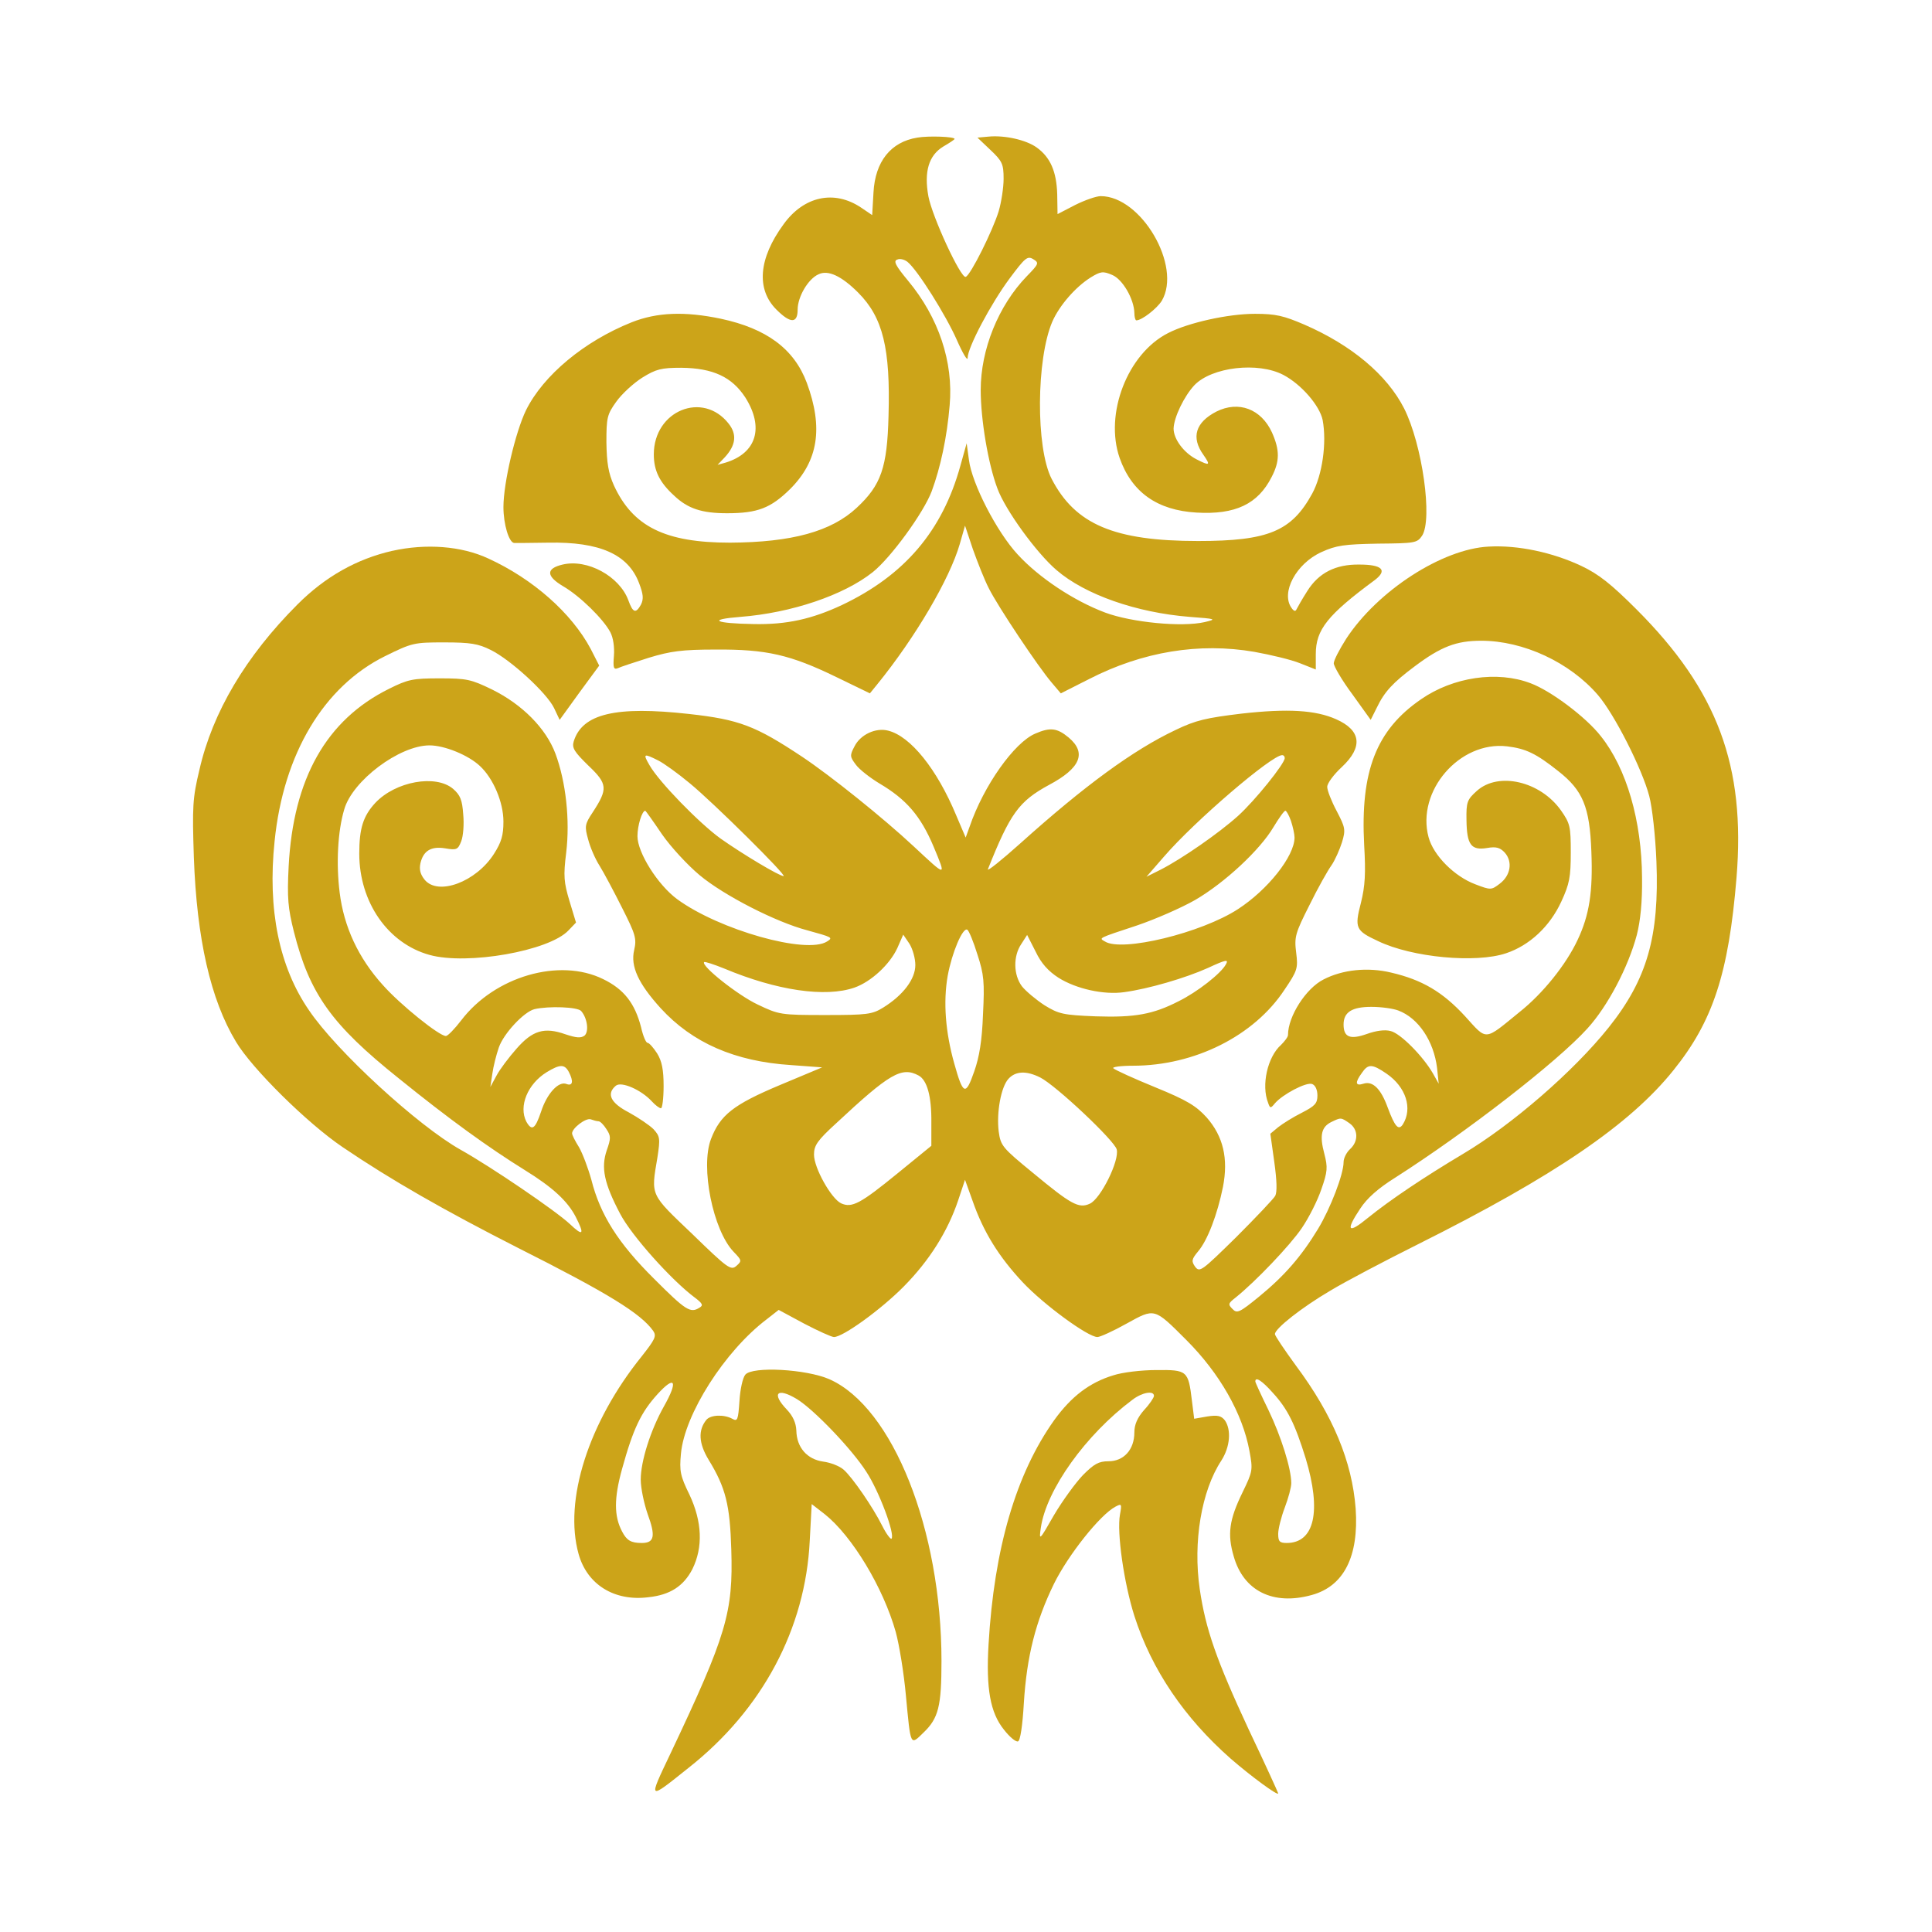 <?xml version="1.0" standalone="no"?>
<!DOCTYPE svg PUBLIC "-//W3C//DTD SVG 20010904//EN"
 "http://www.w3.org/TR/2001/REC-SVG-20010904/DTD/svg10.dtd">
<svg version="1.0" xmlns="http://www.w3.org/2000/svg"
 width="591pt" height="591pt" viewBox="0 0 591 591"
 preserveAspectRatio="xMidYMid meet">

<g transform="translate(0,591) scale(0.1,-0.1)"
fill="#CCA419" stroke="none">
<path d="M2806 5489 c-81 -13 -129 -73 -134 -168 l-4 -69 -34 23 c-82 55 -175
35 -237 -51 -77 -105 -84 -199 -22 -261 43 -43 65 -43 65 0 0 39 32 94 64 108
29 14 70 -5 121 -56 76 -76 99 -171 93 -377 -4 -159 -23 -212 -97 -281 -78
-73 -199 -106 -388 -107 -198 0 -297 49 -355 175 -17 38 -22 69 -23 132 0 75
2 85 30 124 17 24 53 57 80 74 42 26 58 30 119 30 97 -1 155 -28 196 -91 58
-92 34 -170 -60 -199 l-25 -7 22 23 c34 37 38 70 12 103 -79 101 -229 40 -229
-94 0 -49 17 -85 62 -126 42 -40 85 -54 162 -54 94 0 134 16 193 74 86 86 102
187 51 325 -39 104 -123 166 -263 196 -110 23 -195 20 -273 -11 -145 -58 -270
-162 -323 -269 -32 -66 -69 -222 -69 -296 0 -53 17 -109 33 -110 7 0 53 0 104
1 158 3 245 -36 278 -124 13 -34 14 -48 6 -65 -16 -29 -25 -26 -39 13 -27 73
-125 127 -201 109 -51 -12 -51 -35 1 -66 52 -30 124 -101 145 -141 9 -17 13
-46 11 -72 -3 -37 -1 -43 12 -38 8 4 51 18 95 32 66 20 101 25 205 25 155 1
228 -16 368 -84 l103 -50 22 27 c117 144 222 323 253 430 l16 56 24 -72 c14
-39 35 -93 49 -120 28 -56 151 -240 192 -288 l28 -33 87 44 c164 84 337 112
505 83 50 -9 113 -24 140 -35 l48 -19 0 47 c0 75 36 120 181 227 39 30 22 47
-48 47 -72 1 -124 -25 -159 -81 -16 -25 -30 -50 -33 -56 -3 -7 -8 -6 -15 4
-34 47 14 136 91 171 46 21 70 24 173 26 113 1 120 2 135 24 33 50 1 279 -55
390 -52 102 -160 193 -305 256 -63 27 -87 33 -151 33 -82 0 -204 -27 -266 -59
-124 -63 -195 -247 -148 -382 37 -105 115 -160 235 -167 119 -7 188 26 230
109 25 48 25 82 1 136 -33 72 -102 98 -170 64 -64 -33 -78 -79 -40 -132 23
-33 20 -35 -21 -14 -39 20 -70 62 -70 94 1 34 32 99 64 133 53 55 194 72 272
31 55 -29 111 -94 120 -138 13 -70 -1 -168 -32 -225 -63 -115 -134 -145 -349
-145 -257 0 -376 51 -448 190 -49 95 -47 367 2 481 22 50 71 106 117 135 31
19 38 20 66 8 32 -13 67 -74 68 -116 0 -13 3 -23 6 -23 17 0 63 36 78 60 62
106 -63 320 -187 320 -13 0 -48 -12 -78 -27 l-54 -28 -1 61 c-2 69 -21 113
-63 143 -32 23 -98 38 -148 33 l-33 -3 40 -38 c36 -34 40 -43 40 -88 0 -27 -7
-72 -15 -99 -18 -59 -86 -196 -101 -201 -15 -5 -102 183 -114 246 -14 76 1
126 46 153 19 11 34 21 34 23 0 7 -79 10 -114 4z m335 -424 c-87 -90 -141
-224 -141 -348 0 -91 23 -227 51 -301 24 -66 120 -198 181 -250 87 -75 244
-130 407 -143 81 -6 84 -7 46 -16 -70 -16 -223 -1 -304 29 -96 36 -203 107
-268 178 -64 69 -140 217 -149 289 l-7 51 -19 -68 c-55 -200 -171 -336 -363
-427 -92 -43 -169 -60 -269 -58 -121 2 -143 14 -41 22 155 12 316 66 405 137
55 44 155 181 180 247 27 73 47 166 55 263 12 133 -34 269 -127 381 -39 47
-46 61 -33 65 8 4 22 0 31 -7 31 -25 118 -164 151 -239 18 -41 33 -66 33 -55
0 32 71 166 129 244 47 63 54 69 72 58 18 -11 17 -14 -20 -52z"/>
<path d="M1200 4225 c-109 -25 -205 -79 -290 -164 -158 -158 -260 -330 -300
-506 -21 -87 -22 -113 -17 -268 9 -249 51 -435 129 -564 49 -82 218 -249 326
-322 149 -101 310 -193 536 -308 278 -140 376 -201 414 -254 11 -16 6 -26 -35
-78 -163 -202 -239 -441 -193 -605 26 -93 109 -145 213 -132 67 7 108 34 135
86 33 67 30 145 -9 228 -28 57 -31 72 -26 125 11 121 134 314 262 411 l37 29
78 -42 c42 -22 84 -41 91 -41 28 0 145 85 214 155 78 79 134 168 166 263 l21
63 23 -64 c33 -95 80 -171 154 -250 64 -68 199 -167 228 -167 8 0 48 18 89 41
87 48 84 49 183 -50 102 -102 172 -225 193 -339 11 -59 10 -63 -21 -127 -41
-84 -47 -128 -27 -196 30 -106 121 -151 239 -118 98 27 144 118 134 264 -11
144 -69 285 -183 438 -35 48 -64 91 -64 96 0 17 83 82 168 132 46 28 168 92
270 143 416 208 648 366 781 532 121 150 169 297 193 589 28 342 -58 573 -306
821 -78 78 -116 108 -169 133 -87 41 -193 64 -283 59 -142 -7 -340 -135 -436
-282 -21 -33 -38 -66 -38 -75 0 -9 25 -52 57 -95 l56 -78 19 38 c23 48 49 76
116 126 80 60 127 78 203 78 129 0 271 -66 357 -166 50 -58 135 -225 157 -309
9 -33 19 -123 22 -200 9 -229 -28 -360 -146 -508 -107 -134 -296 -298 -446
-387 -119 -71 -222 -140 -290 -195 -62 -51 -70 -41 -24 28 21 32 55 62 106 94
218 139 497 355 589 457 62 68 125 188 151 286 11 43 17 101 16 175 -1 174
-47 334 -126 433 -45 58 -153 139 -215 162 -102 39 -237 19 -335 -49 -137 -94
-186 -220 -174 -446 5 -86 3 -125 -10 -177 -20 -77 -16 -85 53 -117 104 -50
299 -68 391 -37 72 24 134 82 169 158 25 54 29 75 29 150 0 80 -2 89 -30 129
-63 89 -191 119 -257 60 -30 -27 -33 -34 -32 -90 1 -75 14 -93 63 -85 28 5 40
1 54 -14 25 -28 18 -70 -15 -95 -26 -20 -28 -20 -75 -2 -64 24 -128 88 -143
144 -38 141 95 295 240 278 58 -7 89 -22 157 -76 75 -59 96 -109 101 -246 5
-122 -6 -194 -42 -270 -35 -75 -106 -164 -178 -221 -109 -89 -98 -88 -166 -13
-69 75 -132 112 -227 134 -71 17 -148 9 -206 -21 -54 -27 -109 -113 -109 -170
0 -6 -10 -19 -21 -30 -42 -37 -61 -124 -40 -177 6 -18 8 -18 21 -2 23 27 96
66 114 59 10 -4 16 -18 16 -35 0 -24 -7 -32 -48 -53 -26 -13 -58 -33 -72 -44
l-24 -20 12 -86 c8 -57 9 -92 3 -104 -5 -9 -59 -66 -120 -127 -105 -103 -111
-108 -125 -90 -12 17 -11 23 9 47 29 34 59 113 76 197 17 87 1 155 -50 213
-32 35 -59 52 -157 92 -66 27 -123 53 -128 58 -6 4 22 8 60 8 188 0 370 91
463 232 40 59 42 66 36 114 -6 48 -3 59 41 146 25 51 56 106 67 121 11 16 25
48 32 70 12 39 10 46 -16 96 -16 30 -29 63 -29 74 0 11 20 38 45 61 65 61 59
112 -18 146 -63 28 -148 33 -290 17 -107 -13 -139 -20 -201 -50 -129 -61 -278
-170 -475 -347 -58 -52 -102 -87 -99 -79 68 171 95 208 187 258 96 51 116 98
60 145 -35 29 -56 32 -102 12 -64 -27 -158 -159 -201 -285 l-12 -33 -29 68
c-59 142 -140 242 -208 259 -38 10 -85 -12 -103 -48 -15 -28 -14 -32 4 -56 10
-14 43 -40 73 -58 81 -48 125 -98 165 -193 39 -94 41 -94 -61 1 -92 86 -254
216 -341 274 -143 95 -193 114 -346 131 -224 25 -327 1 -353 -84 -6 -20 2 -32
45 -74 59 -56 60 -71 13 -143 -24 -36 -25 -43 -14 -82 6 -24 22 -61 35 -81 13
-21 44 -79 69 -129 41 -81 45 -94 37 -129 -12 -50 13 -103 81 -178 97 -106
227 -163 399 -174 l95 -7 -129 -54 c-143 -60 -183 -92 -211 -165 -33 -86 6
-279 69 -345 25 -26 26 -28 9 -43 -17 -15 -26 -9 -135 97 -130 124 -127 116
-107 234 9 59 8 65 -12 87 -12 12 -46 35 -75 51 -56 29 -70 57 -40 82 17 14
78 -13 110 -48 11 -12 23 -21 28 -21 4 0 8 30 8 68 0 49 -5 76 -20 100 -11 17
-24 32 -29 32 -5 0 -14 21 -20 48 -19 73 -52 116 -116 147 -134 66 -332 8
-434 -126 -20 -26 -41 -48 -47 -48 -19 -1 -139 95 -193 156 -75 83 -119 178
-132 283 -11 88 -6 187 14 254 25 88 169 196 261 196 46 0 119 -30 154 -63 41
-38 72 -111 72 -170 0 -42 -6 -63 -29 -99 -55 -86 -171 -129 -212 -79 -13 16
-17 31 -13 50 9 39 33 53 76 46 35 -6 39 -4 49 22 6 15 9 52 6 82 -3 44 -9 59
-31 78 -53 45 -176 23 -238 -43 -37 -40 -49 -78 -49 -155 0 -149 88 -275 215
-310 115 -32 366 12 425 75 l23 24 -20 66 c-17 57 -19 76 -10 148 12 100 -1
217 -33 303 -29 77 -101 150 -194 196 -64 31 -77 34 -160 34 -82 0 -97 -3
-155 -32 -192 -95 -293 -275 -307 -543 -5 -97 -2 -128 16 -200 48 -190 115
-284 320 -448 157 -127 275 -212 386 -281 86 -53 131 -95 156 -143 28 -55 23
-61 -18 -22 -44 41 -241 175 -334 227 -130 73 -380 302 -464 427 -91 132 -127
308 -105 517 27 267 150 473 338 566 83 41 89 42 181 42 80 0 104 -4 142 -23
61 -30 172 -132 194 -178 l17 -36 60 83 61 83 -26 51 c-58 109 -176 214 -314
277 -82 38 -190 46 -293 23z m813 -641 c18 -9 61 -40 97 -70 72 -59 299 -284
287 -284 -13 0 -125 67 -193 115 -65 47 -188 173 -217 224 -21 36 -18 37 26
15z m1917 7 c0 -17 -91 -130 -143 -177 -59 -53 -170 -130 -236 -164 l-44 -22
54 62 c94 109 329 310 361 310 5 0 8 -4 8 -9z m-1905 -233 c27 -39 79 -95 115
-125 74 -62 234 -144 330 -169 76 -21 79 -22 60 -34 -63 -40 -329 35 -458 129
-60 44 -122 143 -122 193 0 33 14 78 24 78 1 0 24 -32 51 -72z m1924 41 c6
-18 11 -41 11 -51 0 -57 -82 -160 -173 -219 -112 -73 -355 -132 -407 -99 -19
11 -23 9 98 49 56 19 136 54 178 78 91 53 198 153 239 222 17 28 33 51 37 51
3 0 11 -14 17 -31z m-959 -409 c20 -61 22 -84 17 -183 -3 -80 -11 -130 -27
-175 -26 -75 -34 -72 -61 25 -27 96 -34 188 -20 268 13 71 46 149 60 141 5 -3
19 -37 31 -76z m-190 -32 c0 -43 -37 -92 -98 -130 -34 -21 -49 -23 -177 -23
-137 0 -142 1 -207 32 -60 28 -175 119 -164 130 2 2 30 -7 62 -20 160 -67 309
-89 398 -58 51 18 108 71 131 121 l18 41 19 -28 c10 -16 18 -45 18 -65z m438
-39 c54 -34 139 -53 201 -44 74 10 187 43 256 74 56 26 64 27 55 11 -15 -28
-88 -85 -145 -113 -78 -40 -134 -50 -253 -46 -100 4 -113 7 -157 34 -26 17
-57 43 -69 58 -26 35 -27 92 -2 129 l18 28 26 -51 c17 -36 39 -60 70 -80z
m-1460 -102 c19 -22 24 -63 10 -75 -11 -8 -25 -7 -58 4 -65 23 -101 12 -150
-44 -23 -26 -51 -63 -61 -82 l-19 -35 6 40 c3 22 12 58 20 81 15 43 77 109
109 117 43 10 133 7 143 -6z m2499 2 c62 -23 109 -94 119 -176 l5 -48 -18 32
c-30 52 -99 122 -129 129 -18 5 -45 1 -73 -9 -51 -18 -71 -10 -71 29 0 38 26
54 85 54 30 0 66 -5 82 -11z m-2537 -188 c15 -29 12 -44 -7 -37 -24 10 -60
-29 -78 -85 -18 -53 -28 -60 -45 -30 -24 47 4 115 62 151 41 25 55 25 68 1z
m2501 -5 c60 -41 81 -107 50 -156 -13 -19 -24 -7 -46 52 -21 58 -46 82 -74 73
-25 -8 -27 3 -5 33 19 28 31 28 75 -2z m-1431 -6 c26 -14 40 -64 39 -144 l0
-71 -103 -84 c-114 -93 -140 -107 -173 -92 -30 14 -83 108 -83 149 0 28 10 43
68 96 163 152 200 174 252 146z m372 -6 c49 -25 227 -193 234 -220 9 -34 -49
-151 -82 -166 -34 -16 -58 -2 -174 94 -94 77 -99 83 -105 127 -7 58 7 136 30
161 22 24 55 25 97 4z m-1351 -134 c5 0 16 -11 24 -24 14 -21 14 -28 1 -65
-18 -53 -8 -101 41 -194 35 -67 157 -203 228 -256 24 -18 27 -24 15 -31 -28
-18 -42 -9 -139 88 -110 109 -165 196 -192 303 -10 36 -27 81 -38 100 -12 19
-21 37 -21 42 0 16 42 48 57 43 8 -3 19 -6 24 -6z m2297 -6 c27 -19 28 -55 2
-79 -11 -10 -20 -28 -20 -40 0 -37 -40 -141 -78 -204 -51 -84 -102 -143 -180
-207 -60 -49 -68 -53 -82 -38 -14 14 -13 17 10 35 61 49 166 159 202 212 22
32 49 86 60 119 19 54 20 67 9 109 -15 56 -9 82 22 97 29 14 29 14 55 -4z
m-2097 -866 c-41 -73 -71 -168 -71 -224 0 -26 10 -73 21 -105 25 -68 21 -89
-18 -89 -33 0 -46 8 -60 35 -25 47 -25 102 0 192 34 123 58 173 109 229 53 58
63 40 19 -38z m1862 42 c46 -50 68 -95 101 -201 49 -162 27 -259 -58 -259 -22
0 -26 5 -26 28 0 15 9 51 20 80 11 29 20 62 20 75 0 44 -31 143 -70 224 -22
45 -40 84 -40 87 0 16 21 2 53 -34z"/>
<path d="M2280 1705 c-8 -9 -16 -46 -18 -81 -4 -58 -6 -63 -22 -54 -26 14 -66
12 -79 -3 -26 -32 -24 -72 7 -123 52 -85 65 -138 69 -274 6 -192 -14 -261
-186 -624 -69 -145 -70 -144 55 -44 226 178 358 426 371 695 l6 112 40 -31
c84 -67 179 -225 217 -360 11 -40 25 -127 31 -193 15 -159 13 -155 54 -115 46
44 55 81 55 219 0 402 -149 776 -343 862 -71 31 -235 40 -257 14z m158 -75
c52 -32 168 -153 212 -222 39 -59 89 -193 77 -205 -3 -2 -16 15 -28 39 -29 58
-91 148 -118 172 -12 11 -40 22 -63 25 -49 7 -81 43 -82 95 -1 24 -11 45 -29
64 -48 50 -30 69 31 32z"/>
<path d="M3406 1703 c-73 -22 -129 -65 -181 -137 -117 -164 -184 -393 -201
-686 -8 -135 5 -209 47 -261 17 -22 36 -38 43 -36 7 2 14 48 18 118 9 143 36
249 92 364 44 89 141 211 188 236 19 10 20 9 14 -24 -10 -55 12 -209 44 -310
53 -165 153 -312 295 -437 61 -53 145 -115 145 -106 0 2 -40 90 -90 195 -99
213 -132 307 -150 430 -21 144 5 300 66 393 27 42 31 94 11 123 -11 14 -22 17
-54 12 l-40 -7 -7 56 c-11 91 -14 94 -109 93 -45 0 -104 -7 -131 -16z m124
-63 c0 -5 -13 -25 -30 -43 -21 -24 -30 -45 -30 -69 0 -52 -32 -88 -79 -88 -30
0 -44 -8 -78 -42 -23 -24 -63 -79 -89 -123 -45 -79 -46 -79 -40 -38 17 116
137 284 280 391 30 23 66 29 66 12z"/>
</g>
</svg>
